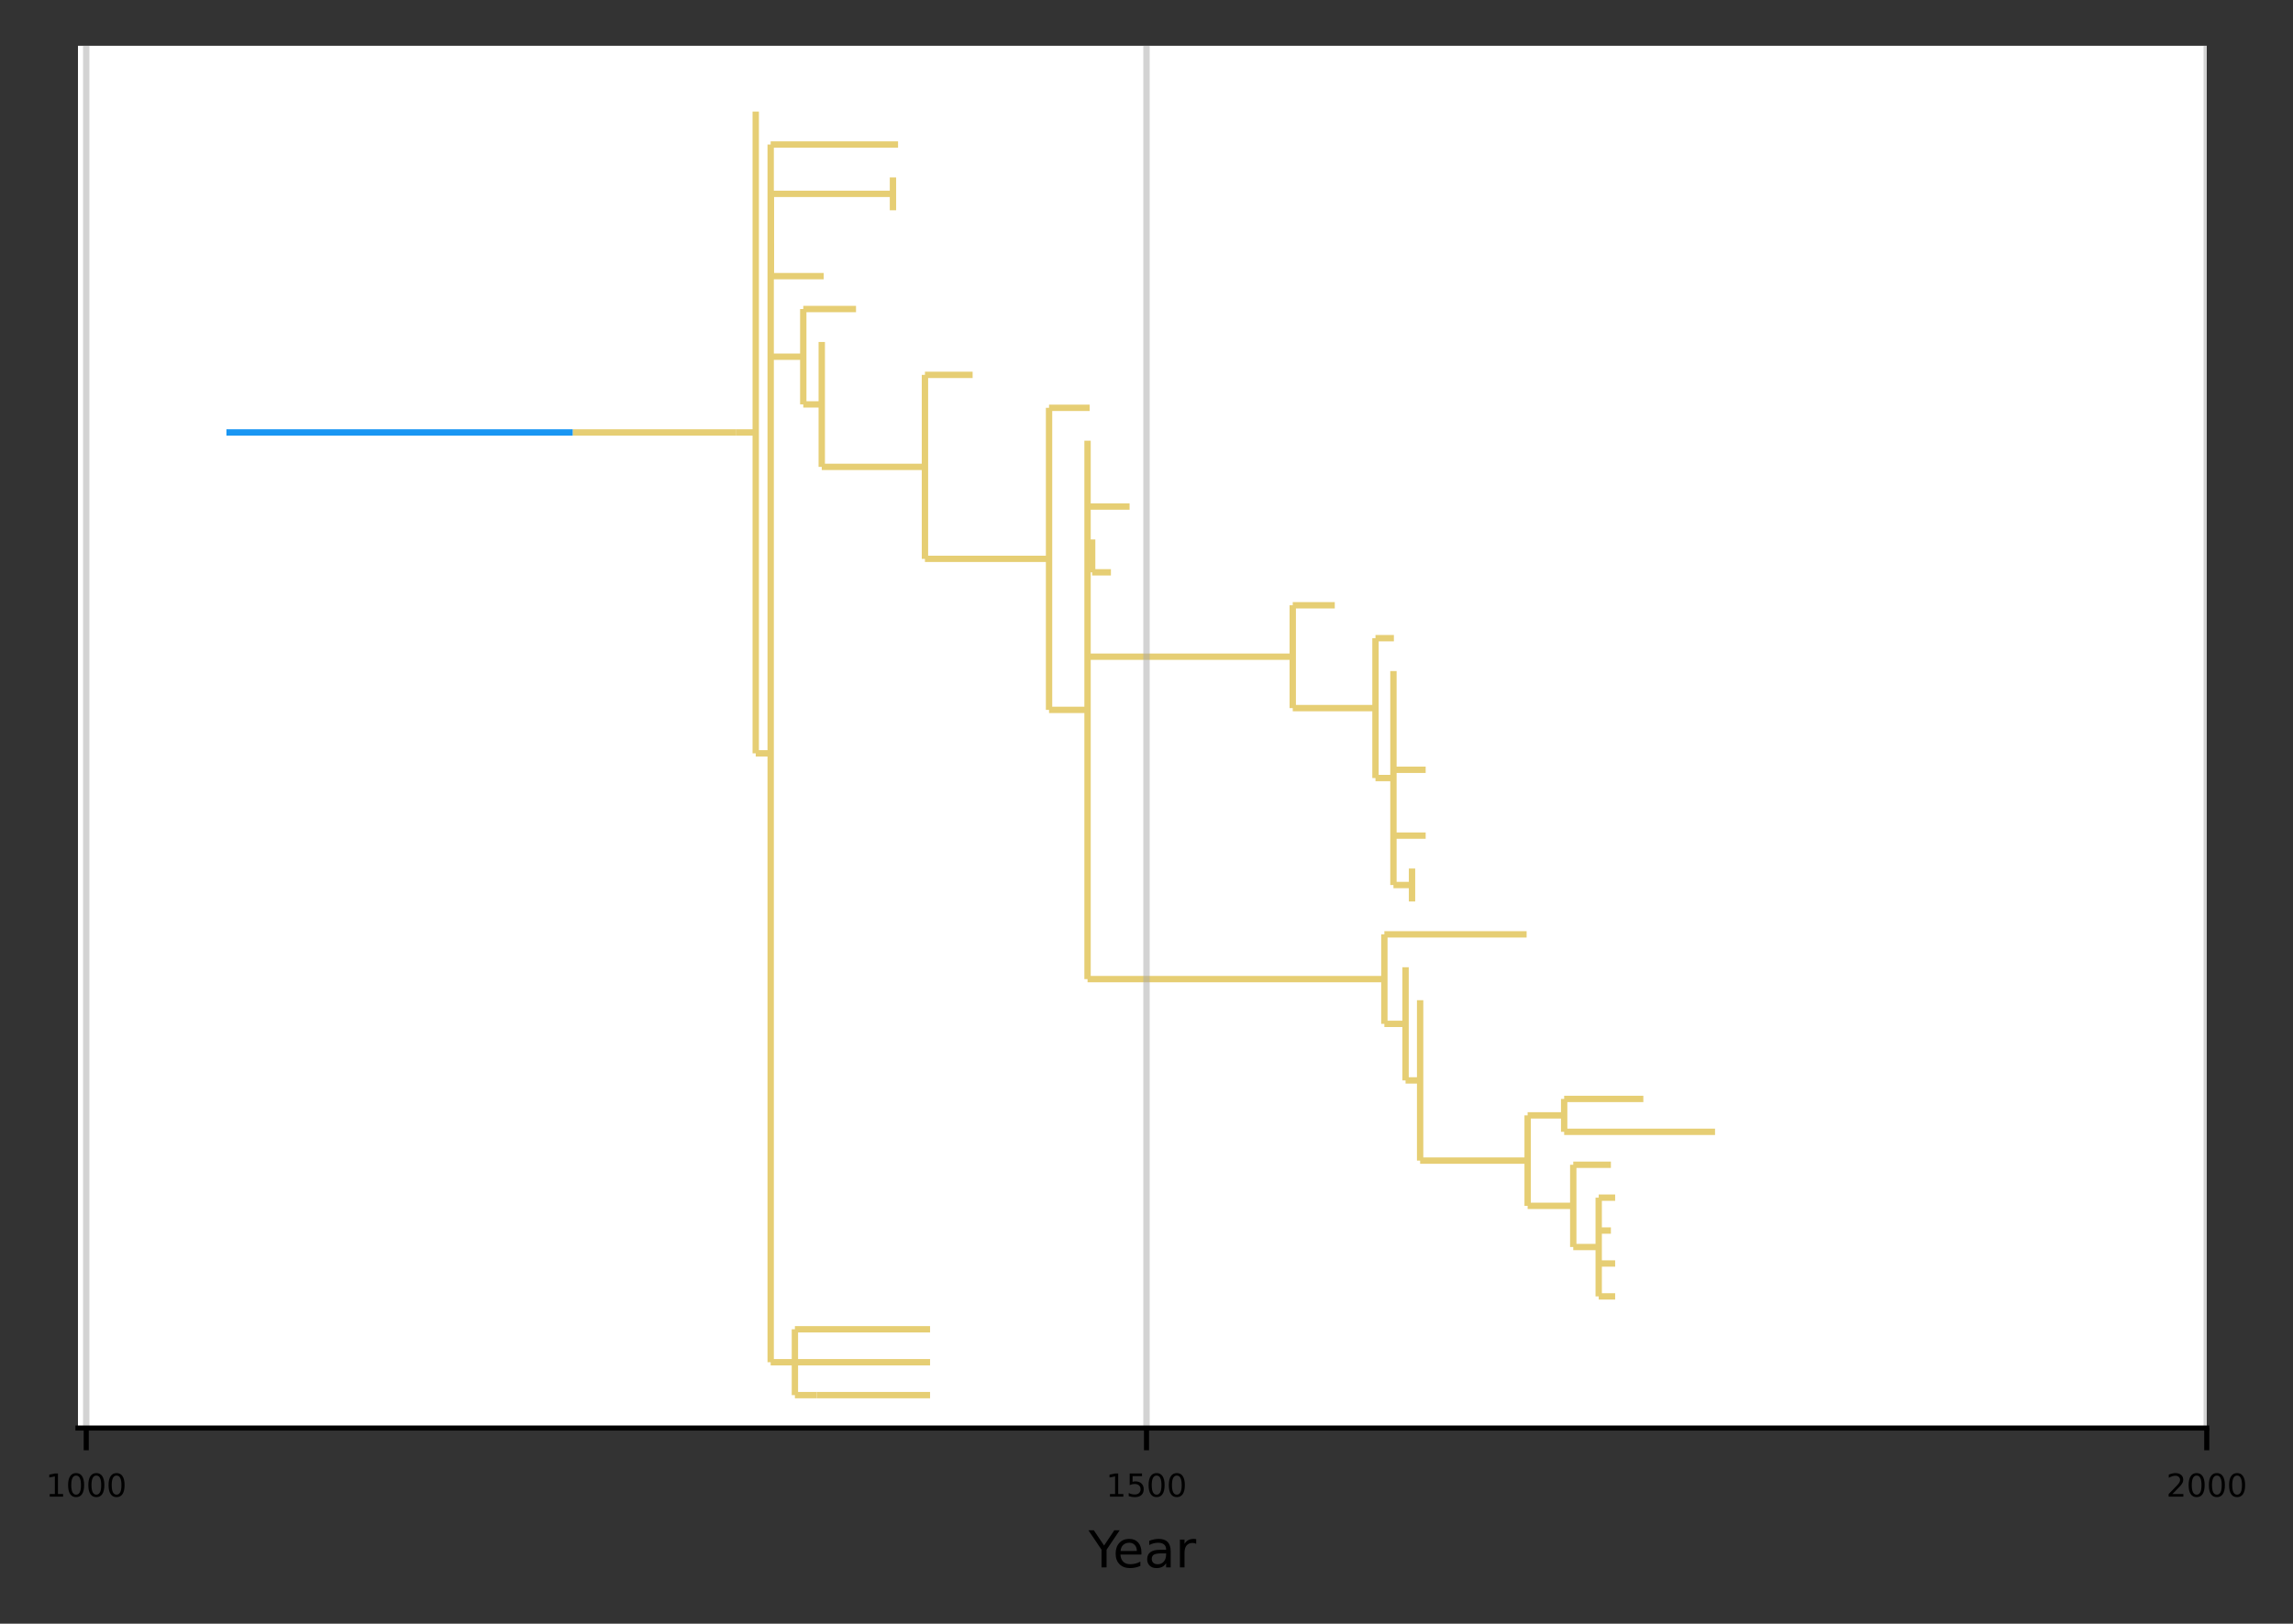 <?xml version="1.0" encoding="utf-8" standalone="no"?>
<!DOCTYPE svg PUBLIC "-//W3C//DTD SVG 1.1//EN"
  "http://www.w3.org/Graphics/SVG/1.1/DTD/svg11.dtd">
<!-- Created with matplotlib (https://matplotlib.org/) -->
<svg height="255.422pt" version="1.1" viewBox="0 0 360.626 255.422" width="360.626pt" xmlns="http://www.w3.org/2000/svg" xmlns:xlink="http://www.w3.org/1999/xlink">
 <rect x="0" y="0" width="360.626" height="255.422" fill="#333333" stroke="none"/>
 <defs>
  <style type="text/css">*{stroke-linecap:butt;stroke-linejoin:round;}</style>
 </defs>
 <g id="figure_1">
  <g id="patch_1">
   <path d="M 0 255.422
L 360.626 255.422
L 360.626 0
L 0 0
z
" style="fill:none;"/>
  </g>
  <g id="axes_1">
   <g id="patch_2">
    <path d="M 12.263 224.64
L 347.063 224.64
L 347.063 7.2
L 12.263 7.2
z
" style="fill:#ffffff;"/>
   </g>
   <g id="matplotlib.axis_1">
    <g id="xtick_1">
     <g id="line2d_1">
      <defs>
       <path d="M 0 0
L 0 3.5
" id="m87438280e5" style="stroke:#000000;stroke-width:0.8;"/>
      </defs>
      <g>
       <use style="stroke:#000000;stroke-width:0.8;" x="13.562" xlink:href="#m87438280e5" y="224.64"/>
      </g>
     </g>
     <g id="text_1">
      <!-- 1000 -->
      <g transform="translate(7.2 235.439)scale(0.05 -0.05)">
       <defs>
        <path d="M 12.406 8.297
L 28.516 8.297
L 28.516 63.922
L 10.984 60.406
L 10.984 69.391
L 28.422 72.906
L 38.281 72.906
L 38.281 8.297
L 54.391 8.297
L 54.391 0
L 12.406 0
z
" id="DejaVuSans-49"/>
        <path d="M 31.781 66.406
Q 24.172 66.406 20.328 58.906
Q 16.5 51.422 16.5 36.375
Q 16.5 21.391 20.328 13.891
Q 24.172 6.391 31.781 6.391
Q 39.453 6.391 43.281 13.891
Q 47.125 21.391 47.125 36.375
Q 47.125 51.422 43.281 58.906
Q 39.453 66.406 31.781 66.406
z
M 31.781 74.219
Q 44.047 74.219 50.516 64.516
Q 56.984 54.828 56.984 36.375
Q 56.984 17.969 50.516 8.266
Q 44.047 -1.422 31.781 -1.422
Q 19.531 -1.422 13.062 8.266
Q 6.594 17.969 6.594 36.375
Q 6.594 54.828 13.062 64.516
Q 19.531 74.219 31.781 74.219
z
" id="DejaVuSans-48"/>
       </defs>
       <use xlink:href="#DejaVuSans-49"/>
       <use x="63.623" xlink:href="#DejaVuSans-48"/>
       <use x="127.246" xlink:href="#DejaVuSans-48"/>
       <use x="190.869" xlink:href="#DejaVuSans-48"/>
      </g>
     </g>
    </g>
    <g id="xtick_2">
     <g id="line2d_2">
      <g>
       <use style="stroke:#000000;stroke-width:0.8;" x="180.313" xlink:href="#m87438280e5" y="224.64"/>
      </g>
     </g>
     <g id="text_2">
      <!-- 1500 -->
      <g transform="translate(173.95 235.439)scale(0.05 -0.05)">
       <defs>
        <path d="M 10.797 72.906
L 49.516 72.906
L 49.516 64.594
L 19.828 64.594
L 19.828 46.734
Q 21.969 47.469 24.109 47.828
Q 26.266 48.188 28.422 48.188
Q 40.625 48.188 47.75 41.5
Q 54.891 34.812 54.891 23.391
Q 54.891 11.625 47.562 5.094
Q 40.234 -1.422 26.906 -1.422
Q 22.312 -1.422 17.547 -0.641
Q 12.797 0.141 7.719 1.703
L 7.719 11.625
Q 12.109 9.234 16.797 8.062
Q 21.484 6.891 26.703 6.891
Q 35.156 6.891 40.078 11.328
Q 45.016 15.766 45.016 23.391
Q 45.016 31 40.078 35.438
Q 35.156 39.891 26.703 39.891
Q 22.75 39.891 18.812 39.016
Q 14.891 38.141 10.797 36.281
z
" id="DejaVuSans-53"/>
       </defs>
       <use xlink:href="#DejaVuSans-49"/>
       <use x="63.623" xlink:href="#DejaVuSans-53"/>
       <use x="127.246" xlink:href="#DejaVuSans-48"/>
       <use x="190.869" xlink:href="#DejaVuSans-48"/>
      </g>
     </g>
    </g>
    <g id="xtick_3">
     <g id="line2d_3">
      <g>
       <use style="stroke:#000000;stroke-width:0.8;" x="347.063" xlink:href="#m87438280e5" y="224.64"/>
      </g>
     </g>
     <g id="text_3">
      <!-- 2000 -->
      <g transform="translate(340.701 235.439)scale(0.05 -0.05)">
       <defs>
        <path d="M 19.188 8.297
L 53.609 8.297
L 53.609 0
L 7.328 0
L 7.328 8.297
Q 12.938 14.109 22.625 23.891
Q 32.328 33.688 34.812 36.531
Q 39.547 41.844 41.422 45.531
Q 43.312 49.219 43.312 52.781
Q 43.312 58.594 39.234 62.25
Q 35.156 65.922 28.609 65.922
Q 23.969 65.922 18.812 64.312
Q 13.672 62.703 7.812 59.422
L 7.812 69.391
Q 13.766 71.781 18.938 73
Q 24.125 74.219 28.422 74.219
Q 39.75 74.219 46.484 68.547
Q 53.219 62.891 53.219 53.422
Q 53.219 48.922 51.531 44.891
Q 49.859 40.875 45.406 35.406
Q 44.188 33.984 37.641 27.219
Q 31.109 20.453 19.188 8.297
z
" id="DejaVuSans-50"/>
       </defs>
       <use xlink:href="#DejaVuSans-50"/>
       <use x="63.623" xlink:href="#DejaVuSans-48"/>
       <use x="127.246" xlink:href="#DejaVuSans-48"/>
       <use x="190.869" xlink:href="#DejaVuSans-48"/>
      </g>
     </g>
    </g>
    <g id="text_4">
     <!-- Year -->
     <g transform="translate(171.193 246.558)scale(0.08 -0.08)">
      <defs>
       <path d="M -0.203 72.906
L 10.406 72.906
L 30.609 42.922
L 50.688 72.906
L 61.281 72.906
L 35.5 34.719
L 35.5 0
L 25.594 0
L 25.594 34.719
z
" id="DejaVuSans-89"/>
       <path d="M 56.203 29.594
L 56.203 25.203
L 14.891 25.203
Q 15.484 15.922 20.484 11.062
Q 25.484 6.203 34.422 6.203
Q 39.594 6.203 44.453 7.469
Q 49.312 8.734 54.109 11.281
L 54.109 2.781
Q 49.266 0.734 44.188 -0.344
Q 39.109 -1.422 33.891 -1.422
Q 20.797 -1.422 13.156 6.188
Q 5.516 13.812 5.516 26.812
Q 5.516 40.234 12.766 48.109
Q 20.016 56 32.328 56
Q 43.359 56 49.781 48.891
Q 56.203 41.797 56.203 29.594
z
M 47.219 32.234
Q 47.125 39.594 43.094 43.984
Q 39.062 48.391 32.422 48.391
Q 24.906 48.391 20.391 44.141
Q 15.875 39.891 15.188 32.172
z
" id="DejaVuSans-101"/>
       <path d="M 34.281 27.484
Q 23.391 27.484 19.188 25
Q 14.984 22.516 14.984 16.5
Q 14.984 11.719 18.141 8.906
Q 21.297 6.109 26.703 6.109
Q 34.188 6.109 38.703 11.406
Q 43.219 16.703 43.219 25.484
L 43.219 27.484
z
M 52.203 31.203
L 52.203 0
L 43.219 0
L 43.219 8.297
Q 40.141 3.328 35.547 0.953
Q 30.953 -1.422 24.312 -1.422
Q 15.922 -1.422 10.953 3.297
Q 6 8.016 6 15.922
Q 6 25.141 12.172 29.828
Q 18.359 34.516 30.609 34.516
L 43.219 34.516
L 43.219 35.406
Q 43.219 41.609 39.141 45
Q 35.062 48.391 27.688 48.391
Q 23 48.391 18.547 47.266
Q 14.109 46.141 10.016 43.891
L 10.016 52.203
Q 14.938 54.109 19.578 55.047
Q 24.219 56 28.609 56
Q 40.484 56 46.344 49.844
Q 52.203 43.703 52.203 31.203
z
" id="DejaVuSans-97"/>
       <path d="M 41.109 46.297
Q 39.594 47.172 37.812 47.578
Q 36.031 48 33.891 48
Q 26.266 48 22.188 43.047
Q 18.109 38.094 18.109 28.812
L 18.109 0
L 9.078 0
L 9.078 54.688
L 18.109 54.688
L 18.109 46.188
Q 20.953 51.172 25.484 53.578
Q 30.031 56 36.531 56
Q 37.453 56 38.578 55.875
Q 39.703 55.766 41.062 55.516
z
" id="DejaVuSans-114"/>
      </defs>
      <use xlink:href="#DejaVuSans-89"/>
      <use x="47.834" xlink:href="#DejaVuSans-101"/>
      <use x="109.357" xlink:href="#DejaVuSans-97"/>
      <use x="170.637" xlink:href="#DejaVuSans-114"/>
     </g>
    </g>
   </g>
   <g id="matplotlib.axis_2"/>
   <g id="LineCollection_1">
    <path clip-path="url(#pa92cf230e5)" d="M 35.609 68.031
L 90.103 68.031
" style="fill:none;stroke:#1996f3;"/>
   </g>
   <g id="LineCollection_2">
    <path clip-path="url(#pa92cf230e5)" d="M 90.103 68.031
L 115.808 68.031
" style="fill:none;stroke:#e6ce74;"/>
   </g>
   <g id="LineCollection_3">
    <path clip-path="url(#pa92cf230e5)" d="M 115.808 68.031
L 118.857 68.031
" style="fill:none;stroke:#e6ce74;"/>
   </g>
   <g id="LineCollection_4">
    <path clip-path="url(#pa92cf230e5)" d="M 118.857 17.554
L 118.857 17.554
" style="fill:none;stroke:#e6ce74;"/>
   </g>
   <g id="LineCollection_5">
    <path clip-path="url(#pa92cf230e5)" d="M 118.857 118.509
L 121.207 118.509
" style="fill:none;stroke:#e6ce74;"/>
   </g>
   <g id="LineCollection_6">
    <path clip-path="url(#pa92cf230e5)" d="M 121.207 22.731
L 141.24 22.731
" style="fill:none;stroke:#e6ce74;"/>
   </g>
   <g id="LineCollection_7">
    <path clip-path="url(#pa92cf230e5)" d="M 121.207 35.674
L 121.236 35.674
" style="fill:none;stroke:#e6ce74;"/>
   </g>
   <g id="LineCollection_8">
    <path clip-path="url(#pa92cf230e5)" d="M 121.236 30.497
L 140.438 30.497
" style="fill:none;stroke:#e6ce74;"/>
   </g>
   <g id="LineCollection_9">
    <path clip-path="url(#pa92cf230e5)" d="M 140.438 27.909
L 140.438 27.909
" style="fill:none;stroke:#e6ce74;"/>
   </g>
   <g id="LineCollection_10">
    <path clip-path="url(#pa92cf230e5)" d="M 140.438 33.086
L 140.438 33.086
" style="fill:none;stroke:#e6ce74;"/>
   </g>
   <g id="LineCollection_11">
    <path clip-path="url(#pa92cf230e5)" d="M 121.236 40.851
L 121.239 40.851
" style="fill:none;stroke:#e6ce74;"/>
   </g>
   <g id="LineCollection_12">
    <path clip-path="url(#pa92cf230e5)" d="M 121.239 38.263
L 121.239 38.263
" style="fill:none;stroke:#e6ce74;"/>
   </g>
   <g id="LineCollection_13">
    <path clip-path="url(#pa92cf230e5)" d="M 121.239 43.44
L 129.545 43.44
" style="fill:none;stroke:#e6ce74;"/>
   </g>
   <g id="LineCollection_14">
    <path clip-path="url(#pa92cf230e5)" d="M 121.207 56.117
L 126.333 56.117
" style="fill:none;stroke:#e6ce74;"/>
   </g>
   <g id="LineCollection_15">
    <path clip-path="url(#pa92cf230e5)" d="M 126.333 48.617
L 134.628 48.617
" style="fill:none;stroke:#e6ce74;"/>
   </g>
   <g id="LineCollection_16">
    <path clip-path="url(#pa92cf230e5)" d="M 126.333 63.618
L 129.24 63.618
" style="fill:none;stroke:#e6ce74;"/>
   </g>
   <g id="LineCollection_17">
    <path clip-path="url(#pa92cf230e5)" d="M 129.24 53.794
L 129.24 53.794
" style="fill:none;stroke:#e6ce74;"/>
   </g>
   <g id="LineCollection_18">
    <path clip-path="url(#pa92cf230e5)" d="M 129.24 73.441
L 145.47 73.441
" style="fill:none;stroke:#e6ce74;"/>
   </g>
   <g id="LineCollection_19">
    <path clip-path="url(#pa92cf230e5)" d="M 145.47 58.971
L 152.967 58.971
" style="fill:none;stroke:#e6ce74;"/>
   </g>
   <g id="LineCollection_20">
    <path clip-path="url(#pa92cf230e5)" d="M 145.47 87.911
L 164.987 87.911
" style="fill:none;stroke:#e6ce74;"/>
   </g>
   <g id="LineCollection_21">
    <path clip-path="url(#pa92cf230e5)" d="M 164.987 64.149
L 171.371 64.149
" style="fill:none;stroke:#e6ce74;"/>
   </g>
   <g id="LineCollection_22">
    <path clip-path="url(#pa92cf230e5)" d="M 164.987 111.673
L 171.041 111.673
" style="fill:none;stroke:#e6ce74;"/>
   </g>
   <g id="LineCollection_23">
    <path clip-path="url(#pa92cf230e5)" d="M 171.041 69.326
L 171.041 69.326
" style="fill:none;stroke:#e6ce74;"/>
   </g>
   <g id="LineCollection_24">
    <path clip-path="url(#pa92cf230e5)" d="M 171.041 74.503
L 171.041 74.503
" style="fill:none;stroke:#e6ce74;"/>
   </g>
   <g id="LineCollection_25">
    <path clip-path="url(#pa92cf230e5)" d="M 171.041 79.68
L 177.653 79.68
" style="fill:none;stroke:#e6ce74;"/>
   </g>
   <g id="LineCollection_26">
    <path clip-path="url(#pa92cf230e5)" d="M 171.041 87.446
L 171.766 87.446
" style="fill:none;stroke:#e6ce74;"/>
   </g>
   <g id="LineCollection_27">
    <path clip-path="url(#pa92cf230e5)" d="M 171.766 84.857
L 171.766 84.857
" style="fill:none;stroke:#e6ce74;"/>
   </g>
   <g id="LineCollection_28">
    <path clip-path="url(#pa92cf230e5)" d="M 171.766 90.034
L 174.717 90.034
" style="fill:none;stroke:#e6ce74;"/>
   </g>
   <g id="LineCollection_29">
    <path clip-path="url(#pa92cf230e5)" d="M 171.041 103.301
L 203.313 103.301
" style="fill:none;stroke:#e6ce74;"/>
   </g>
   <g id="LineCollection_30">
    <path clip-path="url(#pa92cf230e5)" d="M 203.313 95.211
L 209.923 95.211
" style="fill:none;stroke:#e6ce74;"/>
   </g>
   <g id="LineCollection_31">
    <path clip-path="url(#pa92cf230e5)" d="M 203.313 111.39
L 216.326 111.39
" style="fill:none;stroke:#e6ce74;"/>
   </g>
   <g id="LineCollection_32">
    <path clip-path="url(#pa92cf230e5)" d="M 216.326 100.389
L 219.22 100.389
" style="fill:none;stroke:#e6ce74;"/>
   </g>
   <g id="LineCollection_33">
    <path clip-path="url(#pa92cf230e5)" d="M 216.326 122.391
L 219.15 122.391
" style="fill:none;stroke:#e6ce74;"/>
   </g>
   <g id="LineCollection_34">
    <path clip-path="url(#pa92cf230e5)" d="M 219.15 105.566
L 219.15 105.566
" style="fill:none;stroke:#e6ce74;"/>
   </g>
   <g id="LineCollection_35">
    <path clip-path="url(#pa92cf230e5)" d="M 219.15 110.743
L 219.15 110.743
" style="fill:none;stroke:#e6ce74;"/>
   </g>
   <g id="LineCollection_36">
    <path clip-path="url(#pa92cf230e5)" d="M 219.15 115.92
L 219.15 115.92
" style="fill:none;stroke:#e6ce74;"/>
   </g>
   <g id="LineCollection_37">
    <path clip-path="url(#pa92cf230e5)" d="M 219.15 121.097
L 224.219 121.097
" style="fill:none;stroke:#e6ce74;"/>
   </g>
   <g id="LineCollection_38">
    <path clip-path="url(#pa92cf230e5)" d="M 219.15 126.274
L 219.15 126.274
" style="fill:none;stroke:#e6ce74;"/>
   </g>
   <g id="LineCollection_39">
    <path clip-path="url(#pa92cf230e5)" d="M 219.15 131.451
L 224.219 131.451
" style="fill:none;stroke:#e6ce74;"/>
   </g>
   <g id="LineCollection_40">
    <path clip-path="url(#pa92cf230e5)" d="M 219.15 139.217
L 222.071 139.217
" style="fill:none;stroke:#e6ce74;"/>
   </g>
   <g id="LineCollection_41">
    <path clip-path="url(#pa92cf230e5)" d="M 222.071 136.629
L 222.071 136.629
" style="fill:none;stroke:#e6ce74;"/>
   </g>
   <g id="LineCollection_42">
    <path clip-path="url(#pa92cf230e5)" d="M 222.071 141.806
L 222.071 141.806
" style="fill:none;stroke:#e6ce74;"/>
   </g>
   <g id="LineCollection_43">
    <path clip-path="url(#pa92cf230e5)" d="M 171.041 154.021
L 217.723 154.021
" style="fill:none;stroke:#e6ce74;"/>
   </g>
   <g id="LineCollection_44">
    <path clip-path="url(#pa92cf230e5)" d="M 217.723 146.983
L 240.095 146.983
" style="fill:none;stroke:#e6ce74;"/>
   </g>
   <g id="LineCollection_45">
    <path clip-path="url(#pa92cf230e5)" d="M 217.723 161.058
L 221.057 161.058
" style="fill:none;stroke:#e6ce74;"/>
   </g>
   <g id="LineCollection_46">
    <path clip-path="url(#pa92cf230e5)" d="M 221.057 152.16
L 221.057 152.16
" style="fill:none;stroke:#e6ce74;"/>
   </g>
   <g id="LineCollection_47">
    <path clip-path="url(#pa92cf230e5)" d="M 221.057 169.956
L 223.348 169.956
" style="fill:none;stroke:#e6ce74;"/>
   </g>
   <g id="LineCollection_48">
    <path clip-path="url(#pa92cf230e5)" d="M 223.348 157.337
L 223.348 157.337
" style="fill:none;stroke:#e6ce74;"/>
   </g>
   <g id="LineCollection_49">
    <path clip-path="url(#pa92cf230e5)" d="M 223.348 162.514
L 223.348 162.514
" style="fill:none;stroke:#e6ce74;"/>
   </g>
   <g id="LineCollection_50">
    <path clip-path="url(#pa92cf230e5)" d="M 223.348 167.691
L 223.348 167.691
" style="fill:none;stroke:#e6ce74;"/>
   </g>
   <g id="LineCollection_51">
    <path clip-path="url(#pa92cf230e5)" d="M 223.348 182.576
L 240.255 182.576
" style="fill:none;stroke:#e6ce74;"/>
   </g>
   <g id="LineCollection_52">
    <path clip-path="url(#pa92cf230e5)" d="M 240.255 175.457
L 246.001 175.457
" style="fill:none;stroke:#e6ce74;"/>
   </g>
   <g id="LineCollection_53">
    <path clip-path="url(#pa92cf230e5)" d="M 246.001 172.869
L 258.453 172.869
" style="fill:none;stroke:#e6ce74;"/>
   </g>
   <g id="LineCollection_54">
    <path clip-path="url(#pa92cf230e5)" d="M 246.001 178.046
L 269.729 178.046
" style="fill:none;stroke:#e6ce74;"/>
   </g>
   <g id="LineCollection_55">
    <path clip-path="url(#pa92cf230e5)" d="M 240.255 189.694
L 247.43 189.694
" style="fill:none;stroke:#e6ce74;"/>
   </g>
   <g id="LineCollection_56">
    <path clip-path="url(#pa92cf230e5)" d="M 247.43 183.223
L 253.35 183.223
" style="fill:none;stroke:#e6ce74;"/>
   </g>
   <g id="LineCollection_57">
    <path clip-path="url(#pa92cf230e5)" d="M 247.43 196.166
L 251.433 196.166
" style="fill:none;stroke:#e6ce74;"/>
   </g>
   <g id="LineCollection_58">
    <path clip-path="url(#pa92cf230e5)" d="M 251.433 188.4
L 254.019 188.4
" style="fill:none;stroke:#e6ce74;"/>
   </g>
   <g id="LineCollection_59">
    <path clip-path="url(#pa92cf230e5)" d="M 251.433 193.577
L 253.35 193.577
" style="fill:none;stroke:#e6ce74;"/>
   </g>
   <g id="LineCollection_60">
    <path clip-path="url(#pa92cf230e5)" d="M 251.433 198.754
L 254.019 198.754
" style="fill:none;stroke:#e6ce74;"/>
   </g>
   <g id="LineCollection_61">
    <path clip-path="url(#pa92cf230e5)" d="M 251.433 203.931
L 254.019 203.931
" style="fill:none;stroke:#e6ce74;"/>
   </g>
   <g id="LineCollection_62">
    <path clip-path="url(#pa92cf230e5)" d="M 121.207 214.286
L 125.016 214.286
" style="fill:none;stroke:#e6ce74;"/>
   </g>
   <g id="LineCollection_63">
    <path clip-path="url(#pa92cf230e5)" d="M 125.016 209.109
L 146.275 209.109
" style="fill:none;stroke:#e6ce74;"/>
   </g>
   <g id="LineCollection_64">
    <path clip-path="url(#pa92cf230e5)" d="M 125.016 214.286
L 146.275 214.286
" style="fill:none;stroke:#e6ce74;"/>
   </g>
   <g id="LineCollection_65">
    <path clip-path="url(#pa92cf230e5)" d="M 125.016 219.463
L 128.46 219.463
" style="fill:none;stroke:#e6ce74;"/>
   </g>
   <g id="LineCollection_66">
    <path clip-path="url(#pa92cf230e5)" d="M 128.46 219.463
L 146.275 219.463
" style="fill:none;stroke:#e6ce74;"/>
   </g>
   <g id="LineCollection_67">
    <path clip-path="url(#pa92cf230e5)" d="M 90.103 68.031
L 90.103 68.031
" style="fill:none;stroke:#1996f3;"/>
   </g>
   <g id="LineCollection_68">
    <path clip-path="url(#pa92cf230e5)" d="M 115.808 68.031
L 115.808 68.031
" style="fill:none;stroke:#e6ce74;"/>
   </g>
   <g id="LineCollection_69">
    <path clip-path="url(#pa92cf230e5)" d="M 118.857 118.509
L 118.857 17.554
" style="fill:none;stroke:#e6ce74;"/>
   </g>
   <g id="LineCollection_70">
    <path clip-path="url(#pa92cf230e5)" d="M 121.207 214.286
L 121.207 22.731
" style="fill:none;stroke:#e6ce74;"/>
   </g>
   <g id="LineCollection_71">
    <path clip-path="url(#pa92cf230e5)" d="M 121.236 40.851
L 121.236 30.497
" style="fill:none;stroke:#e6ce74;"/>
   </g>
   <g id="LineCollection_72">
    <path clip-path="url(#pa92cf230e5)" d="M 140.438 33.086
L 140.438 27.909
" style="fill:none;stroke:#e6ce74;"/>
   </g>
   <g id="LineCollection_73">
    <path clip-path="url(#pa92cf230e5)" d="M 121.239 43.44
L 121.239 38.263
" style="fill:none;stroke:#e6ce74;"/>
   </g>
   <g id="LineCollection_74">
    <path clip-path="url(#pa92cf230e5)" d="M 126.333 63.618
L 126.333 48.617
" style="fill:none;stroke:#e6ce74;"/>
   </g>
   <g id="LineCollection_75">
    <path clip-path="url(#pa92cf230e5)" d="M 129.24 73.441
L 129.24 53.794
" style="fill:none;stroke:#e6ce74;"/>
   </g>
   <g id="LineCollection_76">
    <path clip-path="url(#pa92cf230e5)" d="M 145.47 87.911
L 145.47 58.971
" style="fill:none;stroke:#e6ce74;"/>
   </g>
   <g id="LineCollection_77">
    <path clip-path="url(#pa92cf230e5)" d="M 164.987 111.673
L 164.987 64.149
" style="fill:none;stroke:#e6ce74;"/>
   </g>
   <g id="LineCollection_78">
    <path clip-path="url(#pa92cf230e5)" d="M 171.041 154.021
L 171.041 69.326
" style="fill:none;stroke:#e6ce74;"/>
   </g>
   <g id="LineCollection_79">
    <path clip-path="url(#pa92cf230e5)" d="M 171.766 90.034
L 171.766 84.857
" style="fill:none;stroke:#e6ce74;"/>
   </g>
   <g id="LineCollection_80">
    <path clip-path="url(#pa92cf230e5)" d="M 203.313 111.39
L 203.313 95.211
" style="fill:none;stroke:#e6ce74;"/>
   </g>
   <g id="LineCollection_81">
    <path clip-path="url(#pa92cf230e5)" d="M 216.326 122.391
L 216.326 100.389
" style="fill:none;stroke:#e6ce74;"/>
   </g>
   <g id="LineCollection_82">
    <path clip-path="url(#pa92cf230e5)" d="M 219.15 139.217
L 219.15 105.566
" style="fill:none;stroke:#e6ce74;"/>
   </g>
   <g id="LineCollection_83">
    <path clip-path="url(#pa92cf230e5)" d="M 222.071 141.806
L 222.071 136.629
" style="fill:none;stroke:#e6ce74;"/>
   </g>
   <g id="LineCollection_84">
    <path clip-path="url(#pa92cf230e5)" d="M 217.723 161.058
L 217.723 146.983
" style="fill:none;stroke:#e6ce74;"/>
   </g>
   <g id="LineCollection_85">
    <path clip-path="url(#pa92cf230e5)" d="M 221.057 169.956
L 221.057 152.16
" style="fill:none;stroke:#e6ce74;"/>
   </g>
   <g id="LineCollection_86">
    <path clip-path="url(#pa92cf230e5)" d="M 223.348 182.576
L 223.348 157.337
" style="fill:none;stroke:#e6ce74;"/>
   </g>
   <g id="LineCollection_87">
    <path clip-path="url(#pa92cf230e5)" d="M 240.255 189.694
L 240.255 175.457
" style="fill:none;stroke:#e6ce74;"/>
   </g>
   <g id="LineCollection_88">
    <path clip-path="url(#pa92cf230e5)" d="M 246.001 178.046
L 246.001 172.869
" style="fill:none;stroke:#e6ce74;"/>
   </g>
   <g id="LineCollection_89">
    <path clip-path="url(#pa92cf230e5)" d="M 247.43 196.166
L 247.43 183.223
" style="fill:none;stroke:#e6ce74;"/>
   </g>
   <g id="LineCollection_90">
    <path clip-path="url(#pa92cf230e5)" d="M 251.433 203.931
L 251.433 188.4
" style="fill:none;stroke:#e6ce74;"/>
   </g>
   <g id="LineCollection_91">
    <path clip-path="url(#pa92cf230e5)" d="M 125.016 219.463
L 125.016 209.109
" style="fill:none;stroke:#e6ce74;"/>
   </g>
   <g id="LineCollection_92">
    <path clip-path="url(#pa92cf230e5)" d="M 128.46 219.463
L 128.46 219.463
" style="fill:none;stroke:#e6ce74;"/>
   </g>
   <g id="line2d_4">
    <path clip-path="url(#pa92cf230e5)" d="M 13.562 224.64
L 13.562 7.2
" style="fill:none;stroke:#a9a9a9;stroke-linecap:square;stroke-opacity:0.5;"/>
   </g>
   <g id="line2d_5">
    <path clip-path="url(#pa92cf230e5)" d="M 180.313 224.64
L 180.313 7.2
" style="fill:none;stroke:#a9a9a9;stroke-linecap:square;stroke-opacity:0.5;"/>
   </g>
   <g id="line2d_6">
    <path clip-path="url(#pa92cf230e5)" d="M 347.063 224.64
L 347.063 7.2
" style="fill:none;stroke:#a9a9a9;stroke-linecap:square;stroke-opacity:0.5;"/>
   </g>
   <g id="patch_3">
    <path d="M 12.263 224.64
L 347.063 224.64
" style="fill:none;stroke:#000000;stroke-linecap:square;stroke-linejoin:miter;stroke-width:0.8;"/>
   </g>
   <g id="text_5">
    <!--   -->
    <g transform="translate(90.103 69.411)scale(0.05 -0.05)">
     <defs>
      <path id="DejaVuSans-32"/>
     </defs>
     <use xlink:href="#DejaVuSans-32"/>
    </g>
   </g>
   <g id="text_6">
    <!--   -->
    <g transform="translate(115.808 69.411)scale(0.05 -0.05)">
     <use xlink:href="#DejaVuSans-32"/>
    </g>
   </g>
   <g id="text_7">
    <!--   -->
    <g transform="translate(118.857 69.411)scale(0.05 -0.05)">
     <use xlink:href="#DejaVuSans-32"/>
    </g>
   </g>
   <g id="text_8">
    <!--   -->
    <g transform="translate(118.857 18.934)scale(0.05 -0.05)">
     <use xlink:href="#DejaVuSans-32"/>
    </g>
   </g>
   <g id="text_9">
    <!--   -->
    <g transform="translate(121.207 119.888)scale(0.05 -0.05)">
     <use xlink:href="#DejaVuSans-32"/>
    </g>
   </g>
   <g id="text_10">
    <!--   -->
    <g transform="translate(141.24 24.111)scale(0.05 -0.05)">
     <use xlink:href="#DejaVuSans-32"/>
    </g>
   </g>
   <g id="text_11">
    <!--   -->
    <g transform="translate(121.236 37.054)scale(0.05 -0.05)">
     <use xlink:href="#DejaVuSans-32"/>
    </g>
   </g>
   <g id="text_12">
    <!--   -->
    <g transform="translate(140.438 31.877)scale(0.05 -0.05)">
     <use xlink:href="#DejaVuSans-32"/>
    </g>
   </g>
   <g id="text_13">
    <!--   -->
    <g transform="translate(140.438 29.288)scale(0.05 -0.05)">
     <use xlink:href="#DejaVuSans-32"/>
    </g>
   </g>
   <g id="text_14">
    <!--   -->
    <g transform="translate(140.438 34.465)scale(0.05 -0.05)">
     <use xlink:href="#DejaVuSans-32"/>
    </g>
   </g>
   <g id="text_15">
    <!--   -->
    <g transform="translate(121.239 42.231)scale(0.05 -0.05)">
     <use xlink:href="#DejaVuSans-32"/>
    </g>
   </g>
   <g id="text_16">
    <!--   -->
    <g transform="translate(121.239 39.643)scale(0.05 -0.05)">
     <use xlink:href="#DejaVuSans-32"/>
    </g>
   </g>
   <g id="text_17">
    <!--   -->
    <g transform="translate(129.545 44.82)scale(0.05 -0.05)">
     <use xlink:href="#DejaVuSans-32"/>
    </g>
   </g>
   <g id="text_18">
    <!--   -->
    <g transform="translate(126.333 57.497)scale(0.05 -0.05)">
     <use xlink:href="#DejaVuSans-32"/>
    </g>
   </g>
   <g id="text_19">
    <!--   -->
    <g transform="translate(134.628 49.997)scale(0.05 -0.05)">
     <use xlink:href="#DejaVuSans-32"/>
    </g>
   </g>
   <g id="text_20">
    <!--   -->
    <g transform="translate(129.24 64.997)scale(0.05 -0.05)">
     <use xlink:href="#DejaVuSans-32"/>
    </g>
   </g>
   <g id="text_21">
    <!--   -->
    <g transform="translate(129.24 55.174)scale(0.05 -0.05)">
     <use xlink:href="#DejaVuSans-32"/>
    </g>
   </g>
   <g id="text_22">
    <!--   -->
    <g transform="translate(145.47 74.821)scale(0.05 -0.05)">
     <use xlink:href="#DejaVuSans-32"/>
    </g>
   </g>
   <g id="text_23">
    <!--   -->
    <g transform="translate(152.967 60.351)scale(0.05 -0.05)">
     <use xlink:href="#DejaVuSans-32"/>
    </g>
   </g>
   <g id="text_24">
    <!--   -->
    <g transform="translate(164.987 89.291)scale(0.05 -0.05)">
     <use xlink:href="#DejaVuSans-32"/>
    </g>
   </g>
   <g id="text_25">
    <!--   -->
    <g transform="translate(171.371 65.528)scale(0.05 -0.05)">
     <use xlink:href="#DejaVuSans-32"/>
    </g>
   </g>
   <g id="text_26">
    <!--   -->
    <g transform="translate(171.041 113.053)scale(0.05 -0.05)">
     <use xlink:href="#DejaVuSans-32"/>
    </g>
   </g>
   <g id="text_27">
    <!--   -->
    <g transform="translate(171.041 70.705)scale(0.05 -0.05)">
     <use xlink:href="#DejaVuSans-32"/>
    </g>
   </g>
   <g id="text_28">
    <!--   -->
    <g transform="translate(171.041 75.883)scale(0.05 -0.05)">
     <use xlink:href="#DejaVuSans-32"/>
    </g>
   </g>
   <g id="text_29">
    <!--   -->
    <g transform="translate(177.653 81.06)scale(0.05 -0.05)">
     <use xlink:href="#DejaVuSans-32"/>
    </g>
   </g>
   <g id="text_30">
    <!--   -->
    <g transform="translate(171.766 88.825)scale(0.05 -0.05)">
     <use xlink:href="#DejaVuSans-32"/>
    </g>
   </g>
   <g id="text_31">
    <!--   -->
    <g transform="translate(171.766 86.237)scale(0.05 -0.05)">
     <use xlink:href="#DejaVuSans-32"/>
    </g>
   </g>
   <g id="text_32">
    <!--   -->
    <g transform="translate(174.717 91.414)scale(0.05 -0.05)">
     <use xlink:href="#DejaVuSans-32"/>
    </g>
   </g>
   <g id="text_33">
    <!--   -->
    <g transform="translate(203.313 104.68)scale(0.05 -0.05)">
     <use xlink:href="#DejaVuSans-32"/>
    </g>
   </g>
   <g id="text_34">
    <!--   -->
    <g transform="translate(209.923 96.591)scale(0.05 -0.05)">
     <use xlink:href="#DejaVuSans-32"/>
    </g>
   </g>
   <g id="text_35">
    <!--   -->
    <g transform="translate(216.326 112.77)scale(0.05 -0.05)">
     <use xlink:href="#DejaVuSans-32"/>
    </g>
   </g>
   <g id="text_36">
    <!--   -->
    <g transform="translate(219.22 101.768)scale(0.05 -0.05)">
     <use xlink:href="#DejaVuSans-32"/>
    </g>
   </g>
   <g id="text_37">
    <!--   -->
    <g transform="translate(219.15 123.771)scale(0.05 -0.05)">
     <use xlink:href="#DejaVuSans-32"/>
    </g>
   </g>
   <g id="text_38">
    <!--   -->
    <g transform="translate(219.15 106.945)scale(0.05 -0.05)">
     <use xlink:href="#DejaVuSans-32"/>
    </g>
   </g>
   <g id="text_39">
    <!--   -->
    <g transform="translate(219.15 112.123)scale(0.05 -0.05)">
     <use xlink:href="#DejaVuSans-32"/>
    </g>
   </g>
   <g id="text_40">
    <!--   -->
    <g transform="translate(219.15 117.3)scale(0.05 -0.05)">
     <use xlink:href="#DejaVuSans-32"/>
    </g>
   </g>
   <g id="text_41">
    <!--   -->
    <g transform="translate(224.219 122.477)scale(0.05 -0.05)">
     <use xlink:href="#DejaVuSans-32"/>
    </g>
   </g>
   <g id="text_42">
    <!--   -->
    <g transform="translate(219.15 127.654)scale(0.05 -0.05)">
     <use xlink:href="#DejaVuSans-32"/>
    </g>
   </g>
   <g id="text_43">
    <!--   -->
    <g transform="translate(224.219 132.831)scale(0.05 -0.05)">
     <use xlink:href="#DejaVuSans-32"/>
    </g>
   </g>
   <g id="text_44">
    <!--   -->
    <g transform="translate(222.071 140.597)scale(0.05 -0.05)">
     <use xlink:href="#DejaVuSans-32"/>
    </g>
   </g>
   <g id="text_45">
    <!--   -->
    <g transform="translate(222.071 138.008)scale(0.05 -0.05)">
     <use xlink:href="#DejaVuSans-32"/>
    </g>
   </g>
   <g id="text_46">
    <!--   -->
    <g transform="translate(222.071 143.185)scale(0.05 -0.05)">
     <use xlink:href="#DejaVuSans-32"/>
    </g>
   </g>
   <g id="text_47">
    <!--   -->
    <g transform="translate(217.723 155.4)scale(0.05 -0.05)">
     <use xlink:href="#DejaVuSans-32"/>
    </g>
   </g>
   <g id="text_48">
    <!--   -->
    <g transform="translate(240.095 148.363)scale(0.05 -0.05)">
     <use xlink:href="#DejaVuSans-32"/>
    </g>
   </g>
   <g id="text_49">
    <!--   -->
    <g transform="translate(221.057 162.438)scale(0.05 -0.05)">
     <use xlink:href="#DejaVuSans-32"/>
    </g>
   </g>
   <g id="text_50">
    <!--   -->
    <g transform="translate(221.057 153.54)scale(0.05 -0.05)">
     <use xlink:href="#DejaVuSans-32"/>
    </g>
   </g>
   <g id="text_51">
    <!--   -->
    <g transform="translate(223.348 171.336)scale(0.05 -0.05)">
     <use xlink:href="#DejaVuSans-32"/>
    </g>
   </g>
   <g id="text_52">
    <!--   -->
    <g transform="translate(223.348 158.717)scale(0.05 -0.05)">
     <use xlink:href="#DejaVuSans-32"/>
    </g>
   </g>
   <g id="text_53">
    <!--   -->
    <g transform="translate(223.348 163.894)scale(0.05 -0.05)">
     <use xlink:href="#DejaVuSans-32"/>
    </g>
   </g>
   <g id="text_54">
    <!--   -->
    <g transform="translate(223.348 169.071)scale(0.05 -0.05)">
     <use xlink:href="#DejaVuSans-32"/>
    </g>
   </g>
   <g id="text_55">
    <!--   -->
    <g transform="translate(240.255 183.955)scale(0.05 -0.05)">
     <use xlink:href="#DejaVuSans-32"/>
    </g>
   </g>
   <g id="text_56">
    <!--   -->
    <g transform="translate(246.001 176.837)scale(0.05 -0.05)">
     <use xlink:href="#DejaVuSans-32"/>
    </g>
   </g>
   <g id="text_57">
    <!--   -->
    <g transform="translate(258.453 174.248)scale(0.05 -0.05)">
     <use xlink:href="#DejaVuSans-32"/>
    </g>
   </g>
   <g id="text_58">
    <!--   -->
    <g transform="translate(269.729 179.425)scale(0.05 -0.05)">
     <use xlink:href="#DejaVuSans-32"/>
    </g>
   </g>
   <g id="text_59">
    <!--   -->
    <g transform="translate(247.43 191.074)scale(0.05 -0.05)">
     <use xlink:href="#DejaVuSans-32"/>
    </g>
   </g>
   <g id="text_60">
    <!--   -->
    <g transform="translate(253.35 184.603)scale(0.05 -0.05)">
     <use xlink:href="#DejaVuSans-32"/>
    </g>
   </g>
   <g id="text_61">
    <!--   -->
    <g transform="translate(251.433 197.545)scale(0.05 -0.05)">
     <use xlink:href="#DejaVuSans-32"/>
    </g>
   </g>
   <g id="text_62">
    <!--   -->
    <g transform="translate(254.019 189.78)scale(0.05 -0.05)">
     <use xlink:href="#DejaVuSans-32"/>
    </g>
   </g>
   <g id="text_63">
    <!--   -->
    <g transform="translate(253.35 194.957)scale(0.05 -0.05)">
     <use xlink:href="#DejaVuSans-32"/>
    </g>
   </g>
   <g id="text_64">
    <!--   -->
    <g transform="translate(254.019 200.134)scale(0.05 -0.05)">
     <use xlink:href="#DejaVuSans-32"/>
    </g>
   </g>
   <g id="text_65">
    <!--   -->
    <g transform="translate(254.019 205.311)scale(0.05 -0.05)">
     <use xlink:href="#DejaVuSans-32"/>
    </g>
   </g>
   <g id="text_66">
    <!--   -->
    <g transform="translate(125.016 215.665)scale(0.05 -0.05)">
     <use xlink:href="#DejaVuSans-32"/>
    </g>
   </g>
   <g id="text_67">
    <!--   -->
    <g transform="translate(146.275 210.488)scale(0.05 -0.05)">
     <use xlink:href="#DejaVuSans-32"/>
    </g>
   </g>
   <g id="text_68">
    <!--   -->
    <g transform="translate(146.275 215.665)scale(0.05 -0.05)">
     <use xlink:href="#DejaVuSans-32"/>
    </g>
   </g>
   <g id="text_69">
    <!--   -->
    <g transform="translate(128.46 220.843)scale(0.05 -0.05)">
     <use xlink:href="#DejaVuSans-32"/>
    </g>
   </g>
   <g id="text_70">
    <!--   -->
    <g transform="translate(146.275 220.843)scale(0.05 -0.05)">
     <use xlink:href="#DejaVuSans-32"/>
    </g>
   </g>
  </g>
 </g>
 <defs>
  <clipPath id="pa92cf230e5">
   <rect height="217.44" width="334.8" x="12.263" y="7.2"/>
  </clipPath>
 </defs>
</svg>
